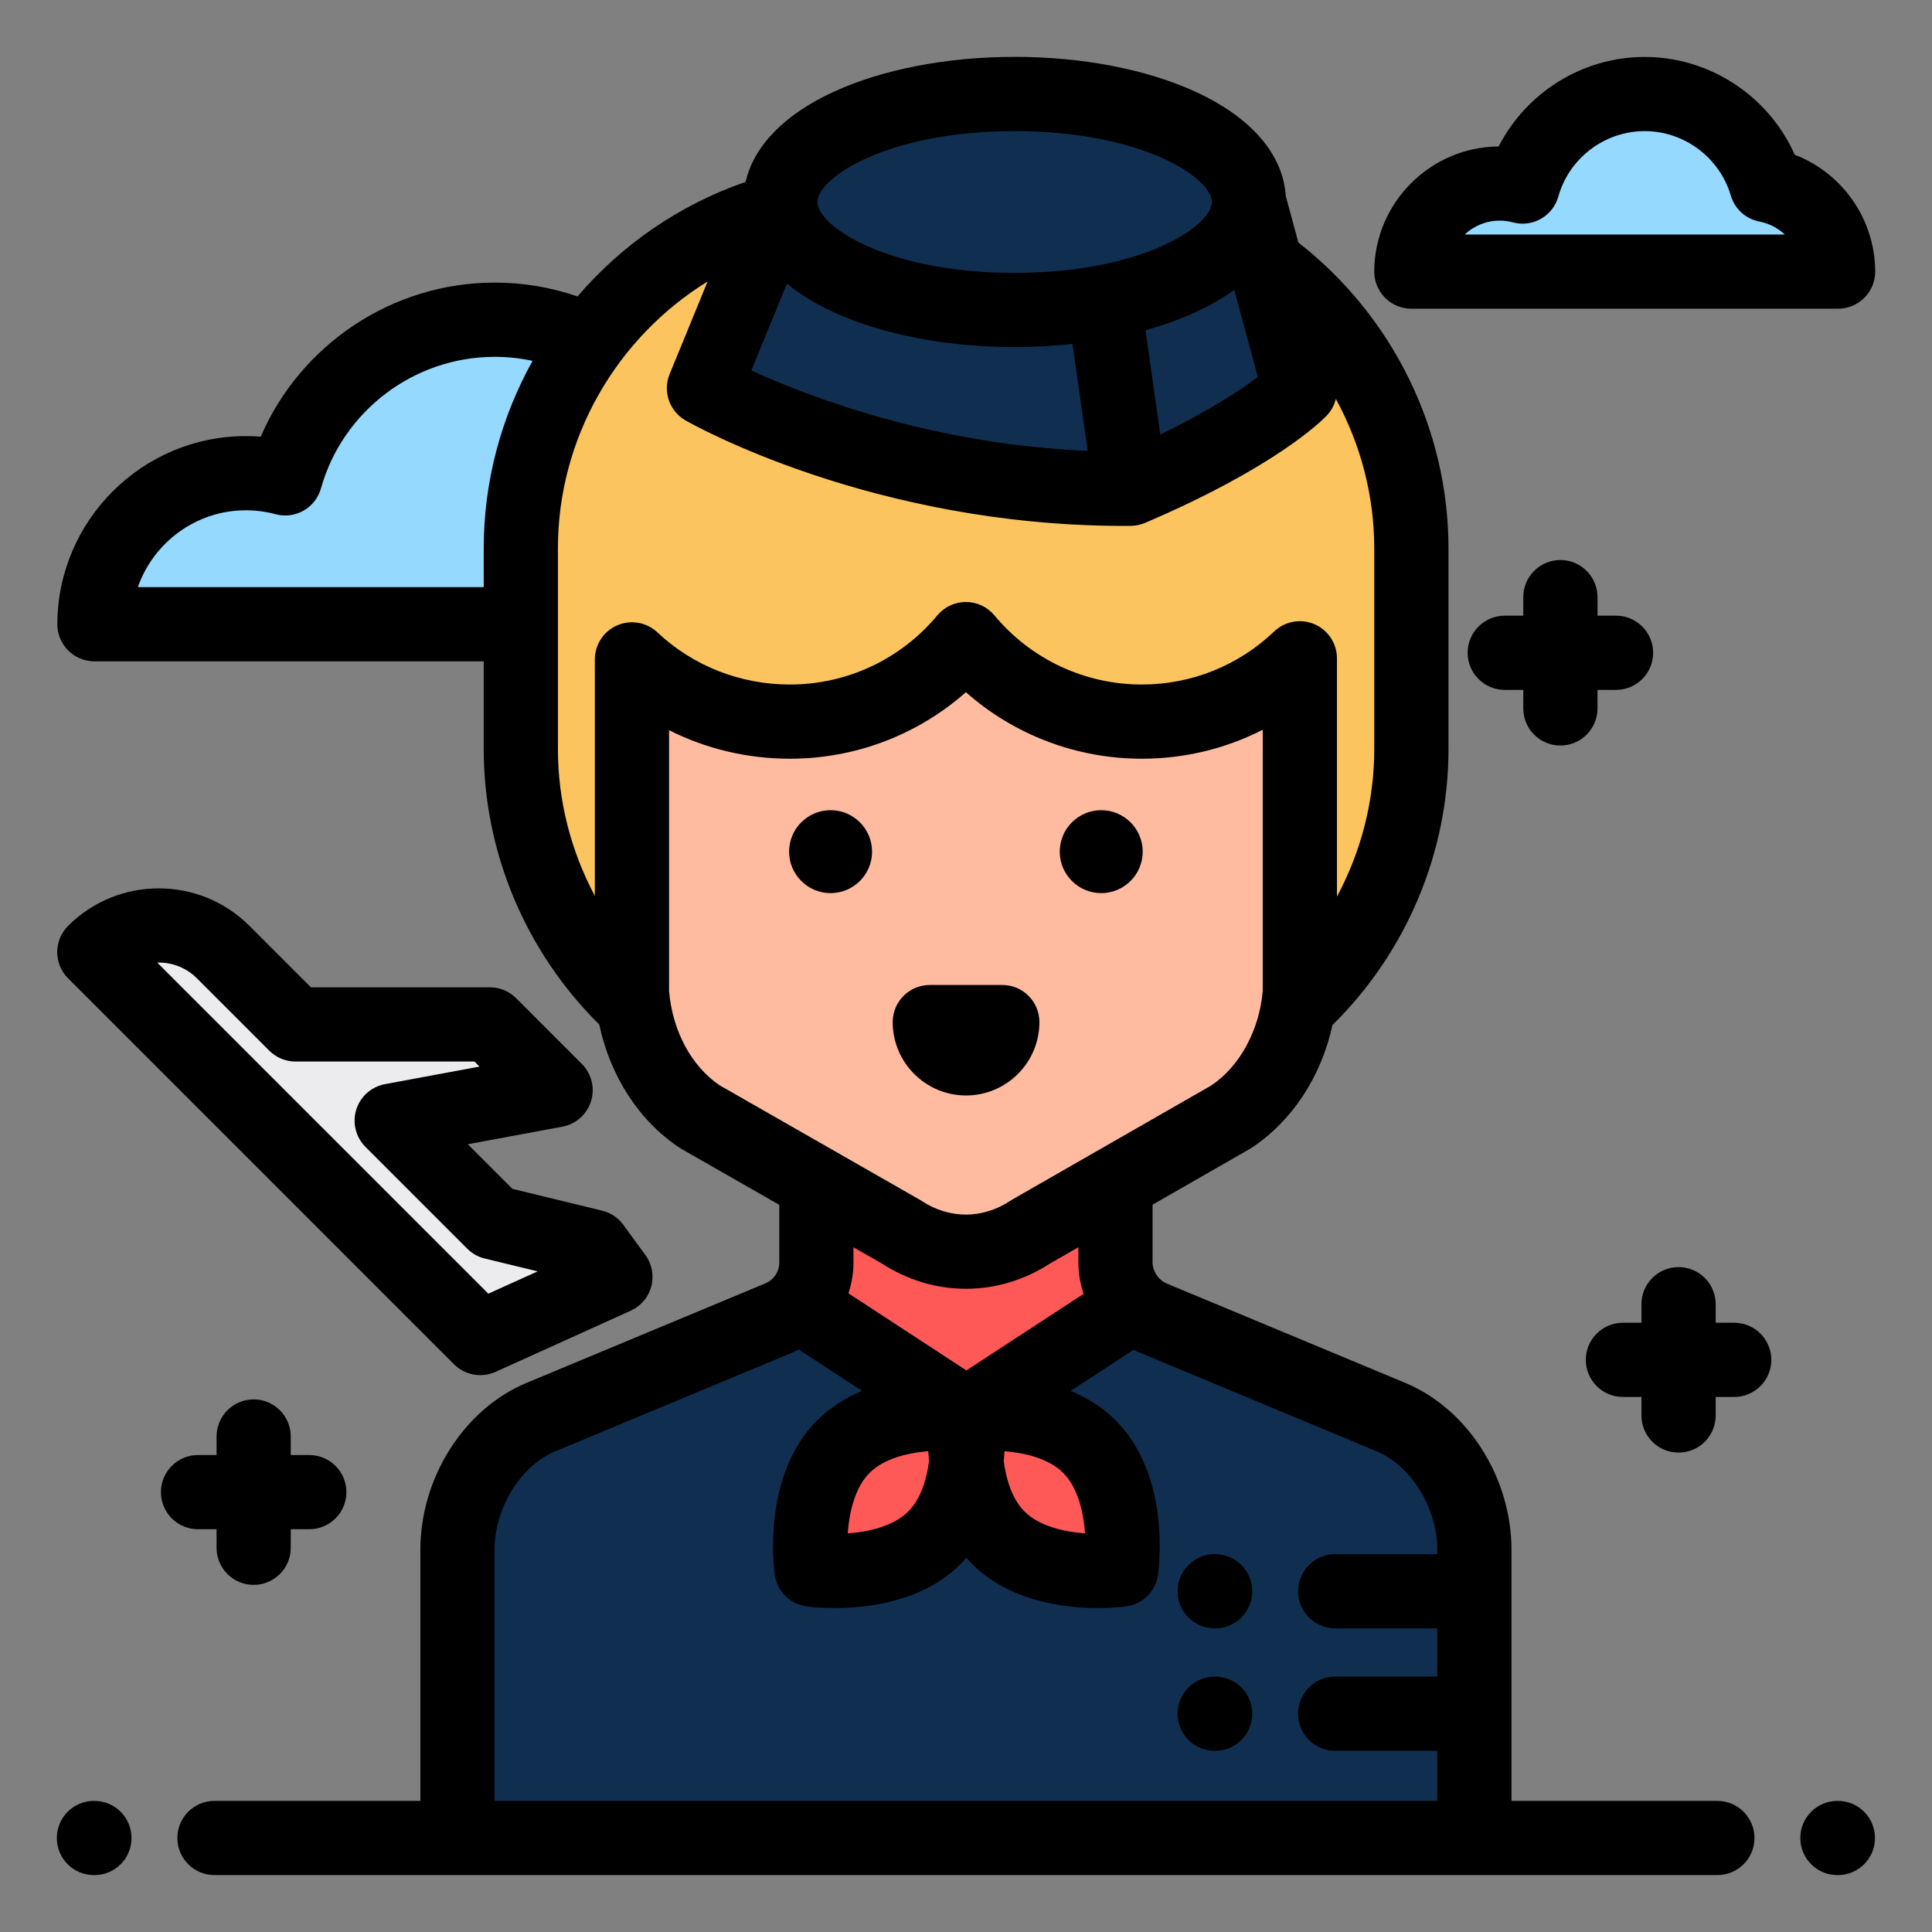 <?xml version="1.0" encoding="utf-8"?>
<!-- Generator: Adobe Illustrator 16.0.0, SVG Export Plug-In . SVG Version: 6.00 Build 0)  -->
<!DOCTYPE svg PUBLIC "-//W3C//DTD SVG 1.1//EN" "http://www.w3.org/Graphics/SVG/1.1/DTD/svg11.dtd">
<svg version="1.1" id="Layer_1" xmlns="http://www.w3.org/2000/svg" xmlns:xlink="http://www.w3.org/1999/xlink" x="0px" y="0px"
	 width="85px" height="85px" viewBox="0 0 85 85" enable-background="new 0 0 85 85" xml:space="preserve">
<rect x="0" y="0" width="85" height="85" fill="#808080" stroke="none"/>
<g>
	<path fill="#ECEBED" d="M9.811,41.896l3.186,3.179l8.549-0.011l2.896,2.889l-7.208,1.349l4.485,4.475l4.393,1.061l0.973,1.327
		l-5.943,2.7l-17-16.96l0,0C5.698,40.342,8.25,40.339,9.811,41.896z"/>
	<path fill="#95D9FF" d="M21.761,14.066c-4.388,0-8.083,2.954-9.212,6.98c-0.552-0.148-1.132-0.229-1.73-0.229
		c-3.674,0-6.654,2.974-6.665,6.646H36.35c-0.009-3.242-2.333-5.938-5.407-6.526C29.778,16.968,26.11,14.066,21.761,14.066z"/>
	<path fill="#FBC45E" d="M46.681,48.439h-8.353c-8.478,0-15.414-6.937-15.414-15.414v-8.842c0-8.478,6.936-15.414,15.414-15.414
		h8.353c8.478,0,15.413,6.937,15.413,15.414v8.842C62.094,41.503,55.158,48.439,46.681,48.439z"/>
	<path fill="#102F50" d="M35.916,52.363v3.181c0,1.062-0.639,2.021-1.619,2.43l-10.506,4.377c-2.22,0.925-3.666,3.438-3.666,5.844
		v12.67h44.742v-12.67c0-2.405-1.445-4.919-3.665-5.844l-10.507-4.377c-0.98-0.409-1.619-1.367-1.619-2.43v-3.181H35.916z"/>
	<polygon fill="#FF5957" points="35.188,51.153 35.188,57.417 42.517,62.243 49.903,57.417 49.903,51.153 	"/>
	<path fill="#FEBBA0" d="M27.804,29.011c1.803,1.696,4.279,2.737,6.949,2.737c3.113,0,5.895-1.412,7.742-3.63
		c1.849,2.218,4.63,3.63,7.743,3.63c2.695,0,5.142-1.061,6.95-2.785v14.701c-0.177,2.303-1.325,4.352-3.025,5.475l-8.813,5.054
		c-1.774,1.172-3.933,1.172-5.708,0l-8.84-5.054c-1.7-1.123-2.823-3.172-2.999-5.475L27.804,29.011L27.804,29.011z"/>
	<g>
		<path fill="#FF5957" d="M41.114,67.654c-1.882,1.883-5.412,1.403-5.412,1.403s-0.479-3.53,1.403-5.412s5.412-1.402,5.412-1.402
			S42.996,65.772,41.114,67.654z"/>
		<path fill="#FF5957" d="M43.921,67.654c1.882,1.883,5.412,1.403,5.412,1.403s0.479-3.53-1.403-5.412s-5.412-1.402-5.412-1.402
			S42.039,65.772,43.921,67.654z"/>
	</g>
	<path fill="#95D9FF" d="M72.36,4.138c-2.558,0-4.713,1.723-5.371,4.07c-0.322-0.087-0.66-0.134-1.009-0.134
		c-2.143,0-3.881,1.734-3.887,3.876h18.773c-0.005-1.891-1.36-3.463-3.152-3.806C77.035,5.829,74.896,4.138,72.36,4.138z"/>
	<path fill="#102F50" d="M54.947,8.887c0-2.624-4.615-4.751-10.309-4.751c-5.692,0-10.308,2.127-10.308,4.751l-3.359,8.192
		c0,0,7.876,4.506,18.766,4.424c5.564-2.376,7.448-4.342,7.448-4.342L54.947,8.887z"/>
	<path d="M21.13,60.502c-0.424,0-0.842-0.166-1.155-0.479L2.996,43.043c-0.638-0.638-0.638-1.671,0-2.309
		c2.2-2.199,5.779-2.2,7.979,0l0,0l2.704,2.704h7.874c0.433,0,0.848,0.172,1.154,0.478l2.892,2.893
		c0.428,0.429,0.584,1.06,0.404,1.638c-0.179,0.579-0.665,1.011-1.261,1.122l-4.161,0.773l1.963,1.963l3.946,0.958
		c0.375,0.091,0.706,0.312,0.933,0.623l0.971,1.329c0.29,0.396,0.386,0.903,0.261,1.379c-0.125,0.475-0.458,0.869-0.905,1.071
		l-5.946,2.691C21.587,60.454,21.357,60.502,21.13,60.502z M6.918,42.35l14.567,14.566l2.169-0.981l-2.327-0.565
		c-0.291-0.07-0.557-0.22-0.769-0.433l-4.479-4.479c-0.429-0.429-0.584-1.06-0.405-1.639c0.18-0.578,0.665-1.01,1.261-1.121
		l4.161-0.773l-0.221-0.222h-7.874c-0.433,0-0.848-0.172-1.154-0.478l-3.182-3.183C8.185,42.563,7.546,42.329,6.918,42.35z"/>
	<path d="M4.154,82.497H4.132c-0.901,0-1.632-0.73-1.632-1.632c0-0.902,0.731-1.633,1.632-1.633h0.021
		c0.902,0,1.633,0.73,1.633,1.633C5.787,81.767,5.056,82.497,4.154,82.497z"/>
	<path d="M48.449,39.294c-1.006,0-1.824-0.818-1.824-1.825c0-1.006,0.818-1.824,1.824-1.824c1.007,0,1.825,0.818,1.825,1.824
		C50.274,38.476,49.456,39.294,48.449,39.294z"/>
	<path d="M36.542,39.294c-1.006,0-1.825-0.818-1.825-1.825c0-1.006,0.818-1.824,1.825-1.824s1.825,0.818,1.825,1.824
		C38.367,38.476,37.548,39.294,36.542,39.294z"/>
	<path d="M42.503,48.196c-1.78,0-3.228-1.448-3.228-3.228c0-0.901,0.731-1.633,1.632-1.633h3.19c0.902,0,1.633,0.731,1.633,1.633
		C45.73,46.748,44.282,48.196,42.503,48.196z"/>
	<path d="M80.867,13.582H62.094c-0.434,0-0.85-0.172-1.156-0.479c-0.306-0.307-0.478-0.724-0.477-1.157
		c0.009-3.02,2.461-5.479,5.475-5.503c1.214-2.373,3.688-3.938,6.425-3.938c2.866,0,5.46,1.729,6.6,4.304
		c2.093,0.804,3.533,2.831,3.54,5.137c0.001,0.434-0.17,0.85-0.477,1.157S81.301,13.582,80.867,13.582z M64.44,10.317h14.083
		c-0.303-0.284-0.686-0.486-1.115-0.569c-0.602-0.114-1.088-0.557-1.26-1.144c-0.49-1.669-2.047-2.835-3.788-2.835
		c-1.762,0-3.324,1.185-3.8,2.879c-0.241,0.861-1.13,1.367-1.994,1.137c-0.191-0.052-0.389-0.078-0.586-0.078
		C65.386,9.707,64.844,9.939,64.44,10.317z"/>
	<path d="M70.283,31.168v-0.816h0.815c0.901,0,1.633-0.73,1.633-1.632S72,27.087,71.099,27.087h-0.815v-0.815
		c0-0.901-0.731-1.633-1.633-1.633s-1.633,0.731-1.633,1.633v0.815h-0.815c-0.901,0-1.633,0.731-1.633,1.633
		s0.731,1.632,1.633,1.632h0.815v0.816c0,0.901,0.731,1.632,1.633,1.632S70.283,32.069,70.283,31.168z"/>
	<path d="M76.298,58.195h-0.815V57.38c0-0.901-0.731-1.633-1.633-1.633s-1.633,0.731-1.633,1.633v0.815h-0.815
		c-0.901,0-1.633,0.731-1.633,1.633s0.731,1.632,1.633,1.632h0.815v0.816c0,0.901,0.731,1.632,1.633,1.632s1.633-0.73,1.633-1.632
		V61.46h0.815c0.901,0,1.633-0.73,1.633-1.632C77.931,58.926,77.199,58.195,76.298,58.195z"/>
	<path d="M53.461,73.764h-0.021c-0.901,0-1.632,0.73-1.632,1.632c0,0.902,0.73,1.633,1.632,1.633h0.021
		c0.902,0,1.633-0.73,1.633-1.633C55.094,74.494,54.363,73.764,53.461,73.764z"/>
	<path d="M53.461,68.376h-0.021c-0.901,0-1.632,0.731-1.632,1.633s0.73,1.633,1.632,1.633h0.021c0.902,0,1.633-0.731,1.633-1.633
		S54.363,68.376,53.461,68.376z"/>
	<path d="M13.608,64.016h-0.816V63.2c0-0.901-0.731-1.633-1.632-1.633S9.528,62.299,9.528,63.2v0.815H8.712
		c-0.901,0-1.632,0.731-1.632,1.633s0.731,1.632,1.632,1.632h0.816v0.816c0,0.901,0.731,1.632,1.632,1.632s1.632-0.73,1.632-1.632
		V67.28h0.816c0.901,0,1.632-0.73,1.632-1.632C15.241,64.746,14.51,64.016,13.608,64.016z"/>
	<path d="M80.859,82.497h-0.021c-0.901,0-1.632-0.73-1.632-1.633c0-0.901,0.73-1.632,1.632-1.632h0.021
		c0.901,0,1.633,0.73,1.633,1.632C82.492,81.767,81.761,82.497,80.859,82.497z"/>
	<path d="M75.557,79.232H66.5V68.194c0-3.183-1.921-6.205-4.67-7.351l-10.507-4.377c-0.354-0.147-0.615-0.541-0.615-0.923v-2.542
		l4.268-2.447c0.029-0.017,0.059-0.035,0.088-0.054c1.795-1.186,3.069-3.148,3.558-5.401c3.251-3.201,5.105-7.592,5.105-12.136
		v-8.842c0-5.236-2.459-10.22-6.604-13.45l-0.554-2.046c-0.121-1.836-1.514-3.455-3.957-4.581c-2.156-0.994-4.988-1.542-7.973-1.542
		s-5.815,0.548-7.972,1.542c-2.164,0.997-3.501,2.381-3.864,3.959c-2.924,1.008-5.455,2.776-7.395,5.039
		c-1.167-0.403-2.389-0.609-3.646-0.609c-4.501,0-8.544,2.725-10.291,6.778c-0.217-0.017-0.434-0.025-0.652-0.025
		c-4.562,0-8.284,3.711-8.297,8.273c-0.001,0.434,0.17,0.851,0.477,1.157c0.307,0.308,0.722,0.48,1.156,0.48h17.127v3.867
		c0,4.531,1.847,8.914,5.083,12.113c0.482,2.271,1.75,4.242,3.538,5.423c0.029,0.02,0.059,0.037,0.09,0.055l4.292,2.454v2.534
		c0,0.404-0.241,0.767-0.615,0.922l-10.506,4.378c-2.75,1.146-4.67,4.168-4.67,7.351v11.038H9.435c-0.901,0-1.632,0.73-1.632,1.632
		c0,0.902,0.731,1.633,1.632,1.633h66.122c0.901,0,1.633-0.73,1.633-1.633C77.189,79.963,76.458,79.232,75.557,79.232z
		 M55.339,16.584c-0.729,0.551-2.088,1.461-4.291,2.53l-0.649-4.584c0.793-0.222,1.536-0.489,2.213-0.801
		c0.636-0.293,1.201-0.62,1.691-0.976L55.339,16.584z M44.639,5.769c5.613,0,8.676,2.06,8.676,3.118s-3.062,3.119-8.676,3.119
		c-5.614,0-8.676-2.061-8.676-3.119S39.025,5.769,44.639,5.769z M34.621,12.481c0.565,0.462,1.25,0.881,2.045,1.248
		c2.157,0.994,4.988,1.541,7.972,1.541c0.866,0,1.72-0.047,2.547-0.137l0.667,4.702c-6.943-0.296-12.425-2.446-14.795-3.54
		L34.621,12.481z M21.282,24.122v1.71H6.065c0.686-1.965,2.56-3.381,4.753-3.381c0.441,0,0.881,0.058,1.308,0.173
		c0.864,0.231,1.753-0.275,1.995-1.137c0.956-3.408,4.098-5.788,7.641-5.788c0.568,0,1.125,0.061,1.669,0.177
		C22.055,18.347,21.282,21.17,21.282,24.122z M27.156,27.512c-0.598,0.259-0.985,0.848-0.985,1.499v10.405
		c-1.053-1.975-1.625-4.19-1.625-6.451v-8.843c0-4.849,2.582-9.269,6.586-11.738l-1.671,4.076c-0.311,0.758-0.011,1.629,0.7,2.036
		c0.334,0.191,8.24,4.641,19.28,4.641c0.103,0,0.206-0.001,0.309-0.001c0.216-0.002,0.43-0.047,0.629-0.132
		c5.707-2.436,7.77-4.487,7.986-4.713c0.202-0.211,0.339-0.468,0.406-0.742c1.092,1.997,1.69,4.255,1.69,6.573v8.843
		c0,2.273-0.577,4.501-1.641,6.482V28.963c0-0.653-0.39-1.244-0.99-1.501s-1.297-0.131-1.77,0.319
		c-1.578,1.506-3.646,2.335-5.823,2.335c-2.512,0-4.877-1.109-6.488-3.043c-0.31-0.372-0.77-0.588-1.254-0.588
		s-0.944,0.216-1.254,0.588c-1.611,1.934-3.976,3.043-6.488,3.043c-2.188,0-4.258-0.815-5.831-2.295
		C28.448,27.375,27.754,27.254,27.156,27.512z M31.662,47.75c-1.247-0.845-2.075-2.39-2.226-4.151V32.126
		c1.628,0.82,3.442,1.255,5.317,1.255c2.879,0,5.618-1.05,7.743-2.927c2.124,1.877,4.863,2.927,7.742,2.927
		c1.873,0,3.688-0.442,5.317-1.276v11.493c-0.148,1.727-1.007,3.309-2.253,4.152l-8.765,5.025c-0.03,0.018-0.059,0.035-0.088,0.055
		c-1.224,0.809-2.685,0.809-3.909,0c-0.029-0.02-0.059-0.038-0.09-0.055L31.662,47.75z M42.517,60.293l-5.191-3.392
		c0.144-0.431,0.223-0.887,0.223-1.357v-0.668l1.241,0.709c1.146,0.744,2.426,1.116,3.707,1.116c1.281,0,2.562-0.372,3.708-1.117
		l1.239-0.71v0.67c0,0.479,0.082,0.943,0.23,1.38L42.517,60.293z M46.775,64.8c0.652,0.652,0.895,1.743,0.962,2.662
		c-0.915-0.068-2.01-0.31-2.661-0.962c-0.548-0.547-0.806-1.402-0.914-2.207c0.014-0.153,0.024-0.303,0.032-0.447
		C45.097,63.921,46.143,64.167,46.775,64.8z M40.873,64.293c-0.108,0.805-0.367,1.66-0.914,2.207
		c-0.652,0.652-1.742,0.895-2.662,0.962c0.067-0.921,0.31-2.01,0.961-2.661c0.633-0.634,1.68-0.88,2.582-0.955
		C40.849,63.989,40.859,64.139,40.873,64.293z M21.757,79.232V68.194c0-1.84,1.144-3.704,2.661-4.337l10.506-4.377
		c0.076-0.032,0.149-0.067,0.222-0.103l2.783,1.818c-0.705,0.291-1.39,0.706-1.979,1.295c-2.385,2.386-1.926,6.343-1.866,6.786
		c0.099,0.728,0.671,1.3,1.398,1.398c0.136,0.019,0.601,0.074,1.25,0.074c1.47,0,3.881-0.286,5.536-1.941
		c0.087-0.087,0.169-0.177,0.249-0.268c0.08,0.091,0.162,0.181,0.249,0.268c1.655,1.655,4.065,1.941,5.535,1.941
		c0.649,0,1.115-0.056,1.251-0.074c0.728-0.099,1.3-0.671,1.398-1.398c0.06-0.443,0.519-4.4-1.866-6.786
		c-0.59-0.59-1.275-1.005-1.98-1.296l2.766-1.807c0.065,0.031,0.131,0.063,0.197,0.091l10.507,4.378
		c1.517,0.632,2.661,2.496,2.661,4.336v0.183h-4.493c-0.901,0-1.632,0.73-1.632,1.633c0,0.901,0.73,1.632,1.632,1.632h4.493v2.122
		h-4.493c-0.901,0-1.632,0.731-1.632,1.633s0.73,1.633,1.632,1.633h4.493v2.204H21.757L21.757,79.232z"/>
</g>
</svg>
